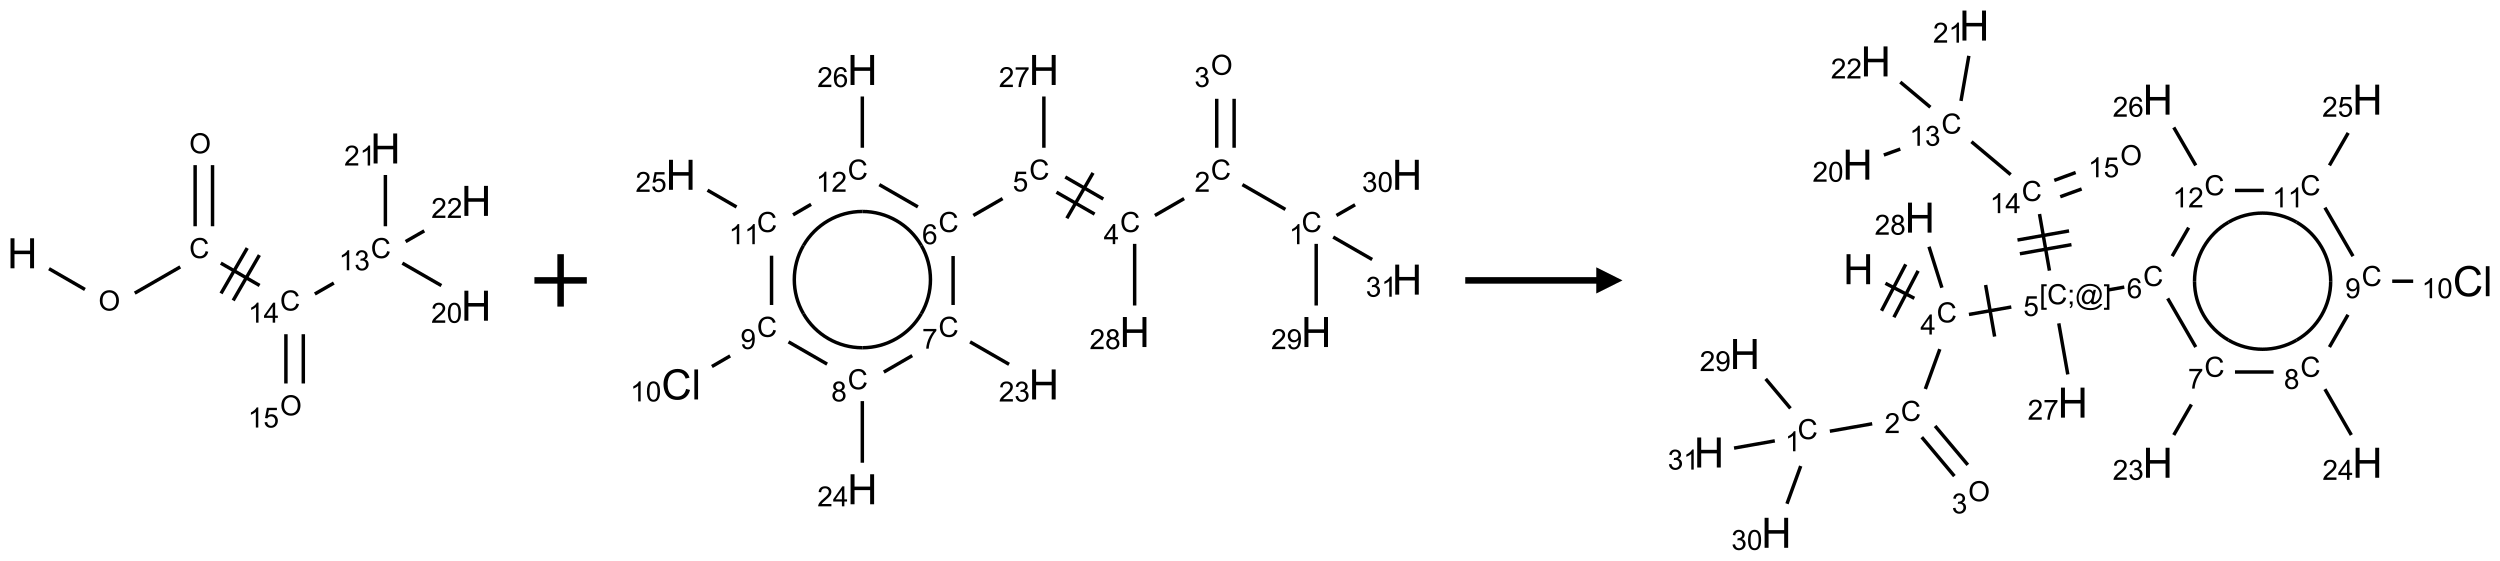 <?xml version="1.0" encoding="UTF-8"?>
<svg xmlns="http://www.w3.org/2000/svg" xmlns:xlink="http://www.w3.org/1999/xlink" width="954" height="214" viewBox="0 0 954 214">
<defs>
<g>
<g id="glyph-0-0">
<path d="M 2 0 L 2 -10 L 10 -10 L 10 0 Z M 2.25 -0.25 L 9.75 -0.25 L 9.75 -9.75 L 2.25 -9.75 Z M 2.25 -0.25 "/>
</g>
<g id="glyph-0-1">
<path d="M 1.281 0 L 1.281 -11.453 L 2.797 -11.453 L 2.797 -6.75 L 8.75 -6.75 L 8.75 -11.453 L 10.266 -11.453 L 10.266 0 L 8.75 0 L 8.75 -5.398 L 2.797 -5.398 L 2.797 0 Z M 1.281 0 "/>
</g>
<g id="glyph-0-2">
<path d="M 9.406 -4.016 L 10.922 -3.633 C 10.605 -2.387 10.031 -1.438 9.207 -0.785 C 8.383 -0.133 7.371 0.195 6.18 0.195 C 4.945 0.195 3.941 -0.055 3.168 -0.559 C 2.395 -1.062 1.805 -1.789 1.402 -2.742 C 1 -3.695 0.797 -4.719 0.797 -5.812 C 0.797 -7.004 1.023 -8.047 1.48 -8.934 C 1.938 -9.82 2.586 -10.496 3.426 -10.957 C 4.266 -11.418 5.191 -11.648 6.203 -11.648 C 7.348 -11.648 8.312 -11.355 9.094 -10.773 C 9.875 -10.191 10.418 -9.371 10.727 -8.312 L 9.234 -7.961 C 8.969 -8.793 8.582 -9.402 8.078 -9.781 C 7.574 -10.16 6.938 -10.352 6.172 -10.352 C 5.293 -10.352 4.555 -10.141 3.965 -9.719 C 3.375 -9.297 2.957 -8.73 2.719 -8.02 C 2.48 -7.309 2.359 -6.574 2.359 -5.82 C 2.359 -4.848 2.5 -3.996 2.785 -3.27 C 3.07 -2.543 3.512 -2 4.109 -1.641 C 4.707 -1.281 5.355 -1.102 6.055 -1.102 C 6.902 -1.102 7.621 -1.348 8.211 -1.836 C 8.801 -2.324 9.199 -3.051 9.406 -4.016 Z M 9.406 -4.016 "/>
</g>
<g id="glyph-0-3">
<path d="M 1.023 0 L 1.023 -11.453 L 2.43 -11.453 L 2.43 0 Z M 1.023 0 "/>
</g>
<g id="glyph-1-0">
<path d="M 1.332 0 L 1.332 -6.668 L 6.668 -6.668 L 6.668 0 Z M 1.5 -0.168 L 6.5 -0.168 L 6.5 -6.5 L 1.5 -6.5 Z M 1.5 -0.168 "/>
</g>
<g id="glyph-1-1">
<path d="M 0.516 -3.719 C 0.516 -4.984 0.855 -5.977 1.535 -6.695 C 2.215 -7.414 3.094 -7.77 4.172 -7.77 C 4.875 -7.77 5.512 -7.602 6.078 -7.266 C 6.645 -6.93 7.074 -6.461 7.371 -5.855 C 7.668 -5.254 7.816 -4.57 7.816 -3.809 C 7.816 -3.035 7.66 -2.34 7.348 -1.73 C 7.035 -1.117 6.594 -0.656 6.02 -0.34 C 5.449 -0.027 4.828 0.129 4.168 0.129 C 3.449 0.129 2.805 -0.043 2.238 -0.391 C 1.672 -0.738 1.246 -1.211 0.953 -1.812 C 0.66 -2.414 0.516 -3.047 0.516 -3.719 Z M 1.559 -3.703 C 1.559 -2.781 1.805 -2.059 2.301 -1.527 C 2.793 -1 3.414 -0.734 4.16 -0.734 C 4.922 -0.734 5.547 -1 6.039 -1.535 C 6.531 -2.07 6.777 -2.828 6.777 -3.812 C 6.777 -4.434 6.672 -4.977 6.461 -5.441 C 6.25 -5.902 5.945 -6.262 5.539 -6.52 C 5.133 -6.773 4.68 -6.902 4.176 -6.902 C 3.461 -6.902 2.848 -6.656 2.332 -6.164 C 1.816 -5.672 1.559 -4.852 1.559 -3.703 Z M 1.559 -3.703 "/>
</g>
<g id="glyph-1-2">
<path d="M 6.27 -2.676 L 7.281 -2.422 C 7.07 -1.594 6.688 -0.961 6.137 -0.523 C 5.586 -0.086 4.914 0.129 4.121 0.129 C 3.297 0.129 2.629 -0.039 2.113 -0.371 C 1.598 -0.707 1.203 -1.191 0.934 -1.828 C 0.664 -2.465 0.531 -3.145 0.531 -3.875 C 0.531 -4.672 0.684 -5.363 0.988 -5.957 C 1.293 -6.547 1.723 -6.996 2.285 -7.305 C 2.844 -7.613 3.461 -7.766 4.137 -7.766 C 4.898 -7.766 5.543 -7.57 6.062 -7.184 C 6.582 -6.793 6.945 -6.246 7.152 -5.543 L 6.156 -5.309 C 5.98 -5.863 5.723 -6.266 5.387 -6.52 C 5.051 -6.773 4.625 -6.902 4.113 -6.902 C 3.527 -6.902 3.039 -6.762 2.645 -6.48 C 2.25 -6.199 1.973 -5.82 1.812 -5.348 C 1.652 -4.871 1.574 -4.383 1.574 -3.879 C 1.574 -3.23 1.668 -2.664 1.855 -2.18 C 2.047 -1.695 2.34 -1.332 2.738 -1.094 C 3.137 -0.855 3.57 -0.734 4.035 -0.734 C 4.602 -0.734 5.082 -0.898 5.473 -1.223 C 5.867 -1.551 6.133 -2.035 6.27 -2.676 Z M 6.27 -2.676 "/>
</g>
<g id="glyph-1-3">
<path d="M 3.973 0 L 3.035 0 L 3.035 -5.973 C 2.809 -5.758 2.516 -5.543 2.148 -5.328 C 1.781 -5.113 1.453 -4.953 1.16 -4.844 L 1.16 -5.75 C 1.684 -5.996 2.145 -6.297 2.535 -6.645 C 2.93 -6.996 3.207 -7.336 3.371 -7.668 L 3.973 -7.668 Z M 3.973 0 "/>
</g>
<g id="glyph-1-4">
<path d="M 3.449 0 L 3.449 -1.828 L 0.137 -1.828 L 0.137 -2.688 L 3.621 -7.637 L 4.387 -7.637 L 4.387 -2.688 L 5.418 -2.688 L 5.418 -1.828 L 4.387 -1.828 L 4.387 0 Z M 3.449 -2.688 L 3.449 -6.129 L 1.059 -2.688 Z M 3.449 -2.688 "/>
</g>
<g id="glyph-1-5">
<path d="M 0.449 -2.016 L 1.387 -2.141 C 1.492 -1.609 1.676 -1.227 1.934 -0.992 C 2.191 -0.758 2.508 -0.641 2.879 -0.641 C 3.32 -0.641 3.695 -0.793 3.996 -1.098 C 4.301 -1.402 4.453 -1.781 4.453 -2.234 C 4.453 -2.664 4.312 -3.02 4.031 -3.301 C 3.75 -3.578 3.391 -3.719 2.957 -3.719 C 2.781 -3.719 2.562 -3.684 2.297 -3.613 L 2.402 -4.438 C 2.465 -4.43 2.516 -4.426 2.551 -4.426 C 2.949 -4.426 3.312 -4.531 3.629 -4.738 C 3.949 -4.949 4.109 -5.27 4.109 -5.703 C 4.109 -6.047 3.992 -6.332 3.762 -6.559 C 3.527 -6.785 3.227 -6.895 2.859 -6.895 C 2.496 -6.895 2.191 -6.781 1.949 -6.551 C 1.707 -6.324 1.547 -5.98 1.48 -5.52 L 0.543 -5.688 C 0.656 -6.316 0.918 -6.805 1.324 -7.148 C 1.73 -7.492 2.234 -7.668 2.84 -7.668 C 3.254 -7.668 3.641 -7.578 3.988 -7.398 C 4.34 -7.219 4.609 -6.977 4.793 -6.668 C 4.98 -6.359 5.074 -6.031 5.074 -5.684 C 5.074 -5.352 4.984 -5.051 4.809 -4.781 C 4.629 -4.512 4.367 -4.297 4.02 -4.137 C 4.473 -4.031 4.824 -3.816 5.074 -3.488 C 5.324 -3.16 5.449 -2.75 5.449 -2.254 C 5.449 -1.59 5.203 -1.023 4.719 -0.559 C 4.234 -0.098 3.617 0.137 2.875 0.137 C 2.203 0.137 1.648 -0.062 1.207 -0.465 C 0.762 -0.863 0.512 -1.379 0.449 -2.016 Z M 0.449 -2.016 "/>
</g>
<g id="glyph-1-6">
<path d="M 5.371 -0.902 L 5.371 0 L 0.324 0 C 0.316 -0.227 0.352 -0.441 0.434 -0.652 C 0.562 -0.996 0.766 -1.332 1.051 -1.668 C 1.332 -2 1.742 -2.387 2.277 -2.824 C 3.105 -3.504 3.668 -4.043 3.957 -4.441 C 4.25 -4.84 4.395 -5.215 4.395 -5.566 C 4.395 -5.938 4.262 -6.254 3.996 -6.508 C 3.73 -6.762 3.387 -6.891 2.957 -6.891 C 2.508 -6.891 2.145 -6.754 1.875 -6.484 C 1.605 -6.215 1.469 -5.84 1.465 -5.359 L 0.5 -5.457 C 0.566 -6.176 0.812 -6.727 1.246 -7.102 C 1.676 -7.477 2.254 -7.668 2.98 -7.668 C 3.711 -7.668 4.293 -7.465 4.719 -7.059 C 5.145 -6.652 5.359 -6.148 5.359 -5.547 C 5.359 -5.242 5.297 -4.941 5.172 -4.645 C 5.047 -4.352 4.84 -4.039 4.551 -3.715 C 4.262 -3.387 3.777 -2.938 3.105 -2.371 C 2.543 -1.898 2.18 -1.578 2.02 -1.41 C 1.859 -1.242 1.73 -1.07 1.625 -0.902 Z M 5.371 -0.902 "/>
</g>
<g id="glyph-1-7">
<path d="M 0.441 -3.766 C 0.441 -4.668 0.535 -5.395 0.723 -5.945 C 0.906 -6.496 1.184 -6.922 1.551 -7.219 C 1.918 -7.516 2.375 -7.668 2.934 -7.668 C 3.344 -7.668 3.703 -7.586 4.012 -7.418 C 4.32 -7.254 4.574 -7.016 4.777 -6.707 C 4.977 -6.395 5.137 -6.016 5.25 -5.57 C 5.363 -5.125 5.422 -4.523 5.422 -3.766 C 5.422 -2.871 5.328 -2.148 5.145 -1.598 C 4.961 -1.047 4.688 -0.621 4.32 -0.32 C 3.953 -0.02 3.492 0.129 2.934 0.129 C 2.195 0.129 1.617 -0.133 1.199 -0.66 C 0.695 -1.297 0.441 -2.332 0.441 -3.766 Z M 1.406 -3.766 C 1.406 -2.512 1.555 -1.68 1.848 -1.262 C 2.141 -0.848 2.5 -0.641 2.934 -0.641 C 3.363 -0.641 3.727 -0.848 4.02 -1.266 C 4.312 -1.684 4.457 -2.516 4.457 -3.766 C 4.457 -5.023 4.312 -5.859 4.02 -6.27 C 3.727 -6.684 3.359 -6.891 2.922 -6.891 C 2.492 -6.891 2.148 -6.707 1.891 -6.344 C 1.566 -5.879 1.406 -5.02 1.406 -3.766 Z M 1.406 -3.766 "/>
</g>
<g id="glyph-1-8">
<path d="M 0.441 -2 L 1.426 -2.082 C 1.5 -1.605 1.668 -1.242 1.934 -1.004 C 2.199 -0.762 2.52 -0.641 2.895 -0.641 C 3.348 -0.641 3.73 -0.812 4.043 -1.152 C 4.355 -1.492 4.512 -1.941 4.512 -2.504 C 4.512 -3.039 4.359 -3.461 4.059 -3.77 C 3.758 -4.078 3.367 -4.234 2.879 -4.234 C 2.578 -4.234 2.305 -4.164 2.062 -4.027 C 1.82 -3.891 1.629 -3.715 1.488 -3.496 L 0.609 -3.609 L 1.348 -7.531 L 5.145 -7.531 L 5.145 -6.637 L 2.098 -6.637 L 1.688 -4.582 C 2.145 -4.902 2.625 -5.062 3.129 -5.062 C 3.797 -5.062 4.359 -4.832 4.816 -4.371 C 5.277 -3.91 5.504 -3.312 5.504 -2.59 C 5.504 -1.898 5.305 -1.301 4.902 -0.797 C 4.41 -0.18 3.742 0.129 2.895 0.129 C 2.199 0.129 1.633 -0.062 1.195 -0.453 C 0.758 -0.844 0.504 -1.359 0.441 -2 Z M 0.441 -2 "/>
</g>
<g id="glyph-1-9">
<path d="M 5.309 -5.766 L 4.375 -5.691 C 4.293 -6.059 4.172 -6.328 4.02 -6.496 C 3.766 -6.762 3.453 -6.895 3.082 -6.895 C 2.785 -6.895 2.523 -6.812 2.297 -6.645 C 2 -6.43 1.77 -6.117 1.598 -5.703 C 1.43 -5.289 1.34 -4.703 1.332 -3.938 C 1.559 -4.281 1.836 -4.535 2.16 -4.703 C 2.488 -4.871 2.828 -4.953 3.188 -4.953 C 3.812 -4.953 4.344 -4.723 4.785 -4.262 C 5.223 -3.801 5.441 -3.207 5.441 -2.48 C 5.441 -2 5.34 -1.555 5.133 -1.145 C 4.926 -0.73 4.641 -0.418 4.281 -0.199 C 3.922 0.02 3.512 0.129 3.051 0.129 C 2.27 0.129 1.633 -0.156 1.141 -0.73 C 0.648 -1.305 0.402 -2.254 0.402 -3.574 C 0.402 -5.051 0.672 -6.121 1.219 -6.793 C 1.695 -7.375 2.336 -7.668 3.141 -7.668 C 3.742 -7.668 4.234 -7.5 4.617 -7.16 C 5 -6.824 5.23 -6.359 5.309 -5.766 Z M 1.48 -2.473 C 1.48 -2.152 1.547 -1.844 1.684 -1.547 C 1.82 -1.25 2.016 -1.027 2.262 -0.871 C 2.508 -0.719 2.766 -0.641 3.035 -0.641 C 3.434 -0.641 3.773 -0.801 4.059 -1.121 C 4.344 -1.441 4.484 -1.875 4.484 -2.422 C 4.484 -2.949 4.344 -3.367 4.062 -3.668 C 3.781 -3.973 3.426 -4.125 3 -4.125 C 2.578 -4.125 2.219 -3.973 1.922 -3.668 C 1.625 -3.363 1.48 -2.969 1.48 -2.473 Z M 1.48 -2.473 "/>
</g>
<g id="glyph-1-10">
<path d="M 0.504 -6.637 L 0.504 -7.535 L 5.449 -7.535 L 5.449 -6.809 C 4.961 -6.289 4.48 -5.602 4.004 -4.746 C 3.527 -3.887 3.156 -3.004 2.895 -2.098 C 2.707 -1.461 2.59 -0.762 2.535 0 L 1.574 0 C 1.582 -0.602 1.703 -1.328 1.926 -2.176 C 2.152 -3.027 2.477 -3.848 2.898 -4.637 C 3.32 -5.426 3.77 -6.094 4.246 -6.637 Z M 0.504 -6.637 "/>
</g>
<g id="glyph-1-11">
<path d="M 1.887 -4.141 C 1.496 -4.281 1.207 -4.484 1.02 -4.75 C 0.832 -5.016 0.738 -5.328 0.738 -5.699 C 0.738 -6.254 0.938 -6.719 1.34 -7.098 C 1.738 -7.477 2.27 -7.668 2.934 -7.668 C 3.598 -7.668 4.137 -7.473 4.543 -7.086 C 4.949 -6.699 5.152 -6.227 5.152 -5.672 C 5.152 -5.316 5.059 -5.008 4.871 -4.746 C 4.688 -4.484 4.406 -4.281 4.027 -4.141 C 4.496 -3.988 4.852 -3.742 5.098 -3.402 C 5.34 -3.062 5.465 -2.656 5.465 -2.184 C 5.465 -1.531 5.234 -0.98 4.77 -0.535 C 4.309 -0.09 3.703 0.129 2.949 0.129 C 2.195 0.129 1.586 -0.094 1.125 -0.539 C 0.664 -0.984 0.434 -1.543 0.434 -2.207 C 0.434 -2.703 0.559 -3.121 0.809 -3.457 C 1.062 -3.793 1.422 -4.02 1.887 -4.141 Z M 1.699 -5.73 C 1.699 -5.367 1.812 -5.074 2.047 -4.844 C 2.281 -4.613 2.582 -4.5 2.953 -4.5 C 3.312 -4.5 3.609 -4.613 3.84 -4.84 C 4.07 -5.066 4.188 -5.348 4.188 -5.676 C 4.188 -6.02 4.07 -6.309 3.832 -6.543 C 3.594 -6.777 3.297 -6.895 2.941 -6.895 C 2.586 -6.895 2.289 -6.781 2.051 -6.551 C 1.816 -6.324 1.699 -6.047 1.699 -5.73 Z M 1.395 -2.203 C 1.395 -1.938 1.461 -1.676 1.586 -1.426 C 1.711 -1.176 1.902 -0.984 2.152 -0.848 C 2.402 -0.711 2.672 -0.641 2.957 -0.641 C 3.406 -0.641 3.777 -0.785 4.066 -1.074 C 4.359 -1.363 4.504 -1.727 4.504 -2.172 C 4.504 -2.625 4.355 -2.996 4.055 -3.293 C 3.754 -3.586 3.379 -3.734 2.926 -3.734 C 2.484 -3.734 2.121 -3.59 1.832 -3.297 C 1.543 -3.004 1.395 -2.641 1.395 -2.203 Z M 1.395 -2.203 "/>
</g>
<g id="glyph-1-12">
<path d="M 0.582 -1.766 L 1.484 -1.848 C 1.562 -1.426 1.707 -1.117 1.922 -0.926 C 2.137 -0.734 2.414 -0.641 2.75 -0.641 C 3.039 -0.641 3.289 -0.707 3.508 -0.84 C 3.727 -0.973 3.902 -1.148 4.043 -1.367 C 4.18 -1.586 4.297 -1.887 4.391 -2.262 C 4.484 -2.637 4.531 -3.016 4.531 -3.406 C 4.531 -3.449 4.531 -3.512 4.527 -3.594 C 4.34 -3.297 4.082 -3.055 3.758 -2.867 C 3.434 -2.68 3.082 -2.59 2.703 -2.59 C 2.07 -2.59 1.535 -2.816 1.098 -3.277 C 0.66 -3.734 0.441 -4.34 0.441 -5.09 C 0.441 -5.863 0.672 -6.484 1.129 -6.957 C 1.586 -7.43 2.156 -7.668 2.844 -7.668 C 3.34 -7.668 3.793 -7.531 4.207 -7.266 C 4.617 -7 4.93 -6.617 5.145 -6.121 C 5.355 -5.629 5.465 -4.91 5.465 -3.973 C 5.465 -2.996 5.359 -2.223 5.145 -1.645 C 4.934 -1.066 4.617 -0.625 4.199 -0.324 C 3.781 -0.02 3.293 0.129 2.73 0.129 C 2.133 0.129 1.645 -0.035 1.266 -0.367 C 0.887 -0.699 0.66 -1.164 0.582 -1.766 Z M 4.422 -5.137 C 4.422 -5.676 4.277 -6.102 3.992 -6.418 C 3.707 -6.734 3.359 -6.891 2.957 -6.891 C 2.543 -6.891 2.18 -6.719 1.871 -6.379 C 1.562 -6.039 1.406 -5.598 1.406 -5.059 C 1.406 -4.57 1.555 -4.176 1.848 -3.871 C 2.141 -3.566 2.5 -3.418 2.934 -3.418 C 3.367 -3.418 3.723 -3.57 4.004 -3.871 C 4.281 -4.176 4.422 -4.598 4.422 -5.137 Z M 4.422 -5.137 "/>
</g>
<g id="glyph-1-13">
<path d="M 0.723 2.121 L 0.723 -7.637 L 2.793 -7.637 L 2.793 -6.859 L 1.66 -6.859 L 1.66 1.344 L 2.793 1.344 L 2.793 2.121 Z M 0.723 2.121 "/>
</g>
<g id="glyph-1-14">
<path d="M 0.949 -4.465 L 0.949 -5.531 L 2.016 -5.531 L 2.016 -4.465 Z M 0.949 0 L 0.949 -1.066 L 2.016 -1.066 L 2.016 0 C 2.016 0.391 1.945 0.711 1.809 0.949 C 1.668 1.191 1.449 1.379 1.145 1.512 L 0.887 1.109 C 1.082 1.023 1.23 0.895 1.324 0.727 C 1.418 0.559 1.469 0.316 1.48 0 Z M 0.949 0 "/>
</g>
<g id="glyph-1-15">
<path d="M 6.047 -0.848 C 5.82 -0.59 5.57 -0.379 5.289 -0.223 C 5.008 -0.062 4.73 0.016 4.449 0.016 C 4.141 0.016 3.84 -0.074 3.547 -0.254 C 3.254 -0.434 3.02 -0.715 2.836 -1.09 C 2.652 -1.465 2.562 -1.875 2.562 -2.324 C 2.562 -2.875 2.703 -3.43 2.988 -3.98 C 3.27 -4.535 3.621 -4.953 4.043 -5.23 C 4.461 -5.508 4.871 -5.645 5.266 -5.645 C 5.566 -5.645 5.855 -5.566 6.129 -5.41 C 6.402 -5.25 6.641 -5.012 6.84 -4.688 L 7.016 -5.496 L 7.949 -5.496 L 7.199 -2 C 7.094 -1.516 7.043 -1.246 7.043 -1.191 C 7.043 -1.098 7.078 -1.02 7.148 -0.949 C 7.219 -0.883 7.305 -0.848 7.406 -0.848 C 7.59 -0.848 7.832 -0.953 8.129 -1.168 C 8.527 -1.445 8.84 -1.816 9.07 -2.285 C 9.301 -2.75 9.418 -3.234 9.418 -3.73 C 9.418 -4.309 9.27 -4.852 8.973 -5.355 C 8.676 -5.859 8.23 -6.262 7.645 -6.562 C 7.055 -6.863 6.406 -7.016 5.691 -7.016 C 4.879 -7.016 4.137 -6.824 3.465 -6.445 C 2.793 -6.066 2.273 -5.52 1.902 -4.809 C 1.535 -4.098 1.348 -3.34 1.348 -2.527 C 1.348 -1.676 1.535 -0.941 1.902 -0.328 C 2.273 0.285 2.809 0.742 3.508 1.035 C 4.207 1.328 4.984 1.473 5.832 1.473 C 6.742 1.473 7.504 1.32 8.121 1.016 C 8.734 0.711 9.195 0.34 9.5 -0.098 L 10.441 -0.098 C 10.266 0.266 9.961 0.637 9.531 1.016 C 9.102 1.395 8.59 1.695 7.996 1.914 C 7.402 2.133 6.688 2.246 5.848 2.246 C 5.078 2.246 4.367 2.145 3.715 1.949 C 3.066 1.75 2.512 1.453 2.051 1.055 C 1.594 0.656 1.25 0.199 1.016 -0.316 C 0.723 -0.973 0.578 -1.684 0.578 -2.441 C 0.578 -3.289 0.75 -4.098 1.098 -4.863 C 1.523 -5.805 2.125 -6.527 2.902 -7.027 C 3.684 -7.527 4.629 -7.777 5.738 -7.777 C 6.602 -7.777 7.375 -7.602 8.059 -7.246 C 8.746 -6.895 9.285 -6.371 9.684 -5.672 C 10.02 -5.07 10.188 -4.418 10.188 -3.715 C 10.188 -2.707 9.832 -1.812 9.125 -1.031 C 8.492 -0.328 7.801 0.02 7.051 0.02 C 6.812 0.02 6.617 -0.016 6.473 -0.09 C 6.324 -0.16 6.215 -0.266 6.145 -0.402 C 6.102 -0.488 6.066 -0.637 6.047 -0.848 Z M 3.527 -2.262 C 3.527 -1.785 3.641 -1.414 3.863 -1.152 C 4.09 -0.887 4.348 -0.754 4.641 -0.754 C 4.836 -0.754 5.039 -0.812 5.254 -0.93 C 5.469 -1.047 5.676 -1.219 5.871 -1.449 C 6.066 -1.676 6.23 -1.969 6.355 -2.32 C 6.48 -2.672 6.543 -3.027 6.543 -3.379 C 6.543 -3.852 6.426 -4.219 6.191 -4.48 C 5.957 -4.738 5.672 -4.871 5.332 -4.871 C 5.109 -4.871 4.902 -4.812 4.707 -4.699 C 4.512 -4.586 4.32 -4.406 4.137 -4.156 C 3.953 -3.906 3.805 -3.602 3.691 -3.246 C 3.582 -2.887 3.527 -2.559 3.527 -2.262 Z M 3.527 -2.262 "/>
</g>
<g id="glyph-1-16">
<path d="M 2.27 2.121 L 0.203 2.121 L 0.203 1.344 L 1.332 1.344 L 1.332 -6.859 L 0.203 -6.859 L 0.203 -7.637 L 2.27 -7.637 Z M 2.27 2.121 "/>
</g>
</g>
</defs>
<path fill="none" stroke-width="0.033" stroke-linecap="butt" stroke-linejoin="miter" stroke="rgb(0%, 0%, 0%)" stroke-opacity="1" stroke-miterlimit="10" d="M 0.255 1.147 L 0.598 1.345 " transform="matrix(40, 0, 0, 40, 8.502, 56.656)"/>
<path fill="none" stroke-width="0.033" stroke-linecap="butt" stroke-linejoin="miter" stroke="rgb(0%, 0%, 0%)" stroke-opacity="1" stroke-miterlimit="10" d="M 1.073 1.38 L 1.507 1.13 " transform="matrix(40, 0, 0, 40, 8.502, 56.656)"/>
<path fill="none" stroke-width="0.033" stroke-linecap="butt" stroke-linejoin="miter" stroke="rgb(0%, 0%, 0%)" stroke-opacity="1" stroke-miterlimit="10" d="M 1.815 0.742 L 1.815 0.159 " transform="matrix(40, 0, 0, 40, 8.502, 56.656)"/>
<path fill="none" stroke-width="0.033" stroke-linecap="butt" stroke-linejoin="miter" stroke="rgb(0%, 0%, 0%)" stroke-opacity="1" stroke-miterlimit="10" d="M 1.649 0.742 L 1.649 0.159 " transform="matrix(40, 0, 0, 40, 8.502, 56.656)"/>
<path fill="none" stroke-width="0.033" stroke-linecap="butt" stroke-linejoin="miter" stroke="rgb(0%, 0%, 0%)" stroke-opacity="1" stroke-miterlimit="10" d="M 1.894 1.094 L 2.264 1.307 " transform="matrix(40, 0, 0, 40, 8.502, 56.656)"/>
<path fill="none" stroke-width="0.033" stroke-linecap="butt" stroke-linejoin="miter" stroke="rgb(0%, 0%, 0%)" stroke-opacity="1" stroke-miterlimit="10" d="M 2.012 1.45 L 2.262 1.017 " transform="matrix(40, 0, 0, 40, 8.502, 56.656)"/>
<path fill="none" stroke-width="0.033" stroke-linecap="butt" stroke-linejoin="miter" stroke="rgb(0%, 0%, 0%)" stroke-opacity="1" stroke-miterlimit="10" d="M 1.896 1.383 L 2.146 0.95 " transform="matrix(40, 0, 0, 40, 8.502, 56.656)"/>
<path fill="none" stroke-width="0.033" stroke-linecap="butt" stroke-linejoin="miter" stroke="rgb(0%, 0%, 0%)" stroke-opacity="1" stroke-miterlimit="10" d="M 2.791 1.388 L 2.972 1.284 " transform="matrix(40, 0, 0, 40, 8.502, 56.656)"/>
<path fill="none" stroke-width="0.033" stroke-linecap="butt" stroke-linejoin="miter" stroke="rgb(0%, 0%, 0%)" stroke-opacity="1" stroke-miterlimit="10" d="M 3.626 1.094 L 3.998 1.308 " transform="matrix(40, 0, 0, 40, 8.502, 56.656)"/>
<path fill="none" stroke-width="0.033" stroke-linecap="butt" stroke-linejoin="miter" stroke="rgb(0%, 0%, 0%)" stroke-opacity="1" stroke-miterlimit="10" d="M 3.464 0.742 L 3.464 0.253 " transform="matrix(40, 0, 0, 40, 8.502, 56.656)"/>
<path fill="none" stroke-width="0.033" stroke-linecap="butt" stroke-linejoin="miter" stroke="rgb(0%, 0%, 0%)" stroke-opacity="1" stroke-miterlimit="10" d="M 3.657 0.888 L 3.835 0.786 " transform="matrix(40, 0, 0, 40, 8.502, 56.656)"/>
<path fill="none" stroke-width="0.033" stroke-linecap="butt" stroke-linejoin="miter" stroke="rgb(0%, 0%, 0%)" stroke-opacity="1" stroke-miterlimit="10" d="M 2.515 1.772 L 2.515 2.242 " transform="matrix(40, 0, 0, 40, 8.502, 56.656)"/>
<path fill="none" stroke-width="0.033" stroke-linecap="butt" stroke-linejoin="miter" stroke="rgb(0%, 0%, 0%)" stroke-opacity="1" stroke-miterlimit="10" d="M 2.681 1.772 L 2.681 2.242 " transform="matrix(40, 0, 0, 40, 8.502, 56.656)"/>
<g fill="rgb(0%, 0%, 0%)" fill-opacity="1">
<use xlink:href="#glyph-0-1" x="2.73" y="102.383"/>
</g>
<g fill="rgb(0%, 0%, 0%)" fill-opacity="1">
<use xlink:href="#glyph-1-1" x="37.566" y="118.504"/>
</g>
<g fill="rgb(0%, 0%, 0%)" fill-opacity="1">
<use xlink:href="#glyph-1-2" x="72.191" y="98.5"/>
</g>
<g fill="rgb(0%, 0%, 0%)" fill-opacity="1">
<use xlink:href="#glyph-1-1" x="72.207" y="58.504"/>
</g>
<g fill="rgb(0%, 0%, 0%)" fill-opacity="1">
<use xlink:href="#glyph-1-2" x="106.832" y="118.5"/>
</g>
<g fill="rgb(0%, 0%, 0%)" fill-opacity="1">
<use xlink:href="#glyph-1-3" x="94.68" y="123.137"/>
<use xlink:href="#glyph-1-4" x="100.612" y="123.137"/>
</g>
<g fill="rgb(0%, 0%, 0%)" fill-opacity="1">
<use xlink:href="#glyph-1-2" x="141.473" y="98.5"/>
</g>
<g fill="rgb(0%, 0%, 0%)" fill-opacity="1">
<use xlink:href="#glyph-1-3" x="129.289" y="103.137"/>
<use xlink:href="#glyph-1-5" x="135.221" y="103.137"/>
</g>
<g fill="rgb(0%, 0%, 0%)" fill-opacity="1">
<use xlink:href="#glyph-0-1" x="175.934" y="122.383"/>
</g>
<g fill="rgb(0%, 0%, 0%)" fill-opacity="1">
<use xlink:href="#glyph-1-6" x="164.527" y="123.176"/>
<use xlink:href="#glyph-1-7" x="170.46" y="123.176"/>
</g>
<g fill="rgb(0%, 0%, 0%)" fill-opacity="1">
<use xlink:href="#glyph-0-1" x="141.293" y="62.383"/>
</g>
<g fill="rgb(0%, 0%, 0%)" fill-opacity="1">
<use xlink:href="#glyph-1-6" x="131.336" y="63.176"/>
<use xlink:href="#glyph-1-3" x="137.268" y="63.176"/>
</g>
<g fill="rgb(0%, 0%, 0%)" fill-opacity="1">
<use xlink:href="#glyph-0-1" x="175.934" y="82.383"/>
</g>
<g fill="rgb(0%, 0%, 0%)" fill-opacity="1">
<use xlink:href="#glyph-1-6" x="164.582" y="83.176"/>
<use xlink:href="#glyph-1-6" x="170.514" y="83.176"/>
</g>
<g fill="rgb(0%, 0%, 0%)" fill-opacity="1">
<use xlink:href="#glyph-1-1" x="106.848" y="158.504"/>
</g>
<g fill="rgb(0%, 0%, 0%)" fill-opacity="1">
<use xlink:href="#glyph-1-3" x="94.59" y="163.137"/>
<use xlink:href="#glyph-1-8" x="100.522" y="163.137"/>
</g>
<path fill="none" stroke-width="0.062" stroke-linecap="butt" stroke-linejoin="miter" stroke="rgb(0%, 0%, 0%)" stroke-opacity="1" stroke-miterlimit="10" d="M 0 0 L 0.5 0 M 0.25 -0.25 L 0.25 0.25 " transform="matrix(40, 0, 0, 40, 203.932, 107)"/>
<path fill="none" stroke-width="0.033" stroke-linecap="butt" stroke-linejoin="miter" stroke="rgb(0%, 0%, 0%)" stroke-opacity="1" stroke-miterlimit="10" d="M 5.768 1.33 L 5.358 1.094 " transform="matrix(40, 0, 0, 40, 259.783, 26.701)"/>
<path fill="none" stroke-width="0.033" stroke-linecap="butt" stroke-linejoin="miter" stroke="rgb(0%, 0%, 0%)" stroke-opacity="1" stroke-miterlimit="10" d="M 5.279 0.742 L 5.279 0.275 " transform="matrix(40, 0, 0, 40, 259.783, 26.701)"/>
<path fill="none" stroke-width="0.033" stroke-linecap="butt" stroke-linejoin="miter" stroke="rgb(0%, 0%, 0%)" stroke-opacity="1" stroke-miterlimit="10" d="M 5.113 0.742 L 5.113 0.275 " transform="matrix(40, 0, 0, 40, 259.783, 26.701)"/>
<path fill="none" stroke-width="0.033" stroke-linecap="butt" stroke-linejoin="miter" stroke="rgb(0%, 0%, 0%)" stroke-opacity="1" stroke-miterlimit="10" d="M 4.802 1.227 L 4.523 1.388 " transform="matrix(40, 0, 0, 40, 259.783, 26.701)"/>
<path fill="none" stroke-width="0.033" stroke-linecap="butt" stroke-linejoin="miter" stroke="rgb(0%, 0%, 0%)" stroke-opacity="1" stroke-miterlimit="10" d="M 4.031 1.231 L 3.668 1.021 " transform="matrix(40, 0, 0, 40, 259.783, 26.701)"/>
<path fill="none" stroke-width="0.033" stroke-linecap="butt" stroke-linejoin="miter" stroke="rgb(0%, 0%, 0%)" stroke-opacity="1" stroke-miterlimit="10" d="M 3.948 1.375 L 3.584 1.166 " transform="matrix(40, 0, 0, 40, 259.783, 26.701)"/>
<path fill="none" stroke-width="0.033" stroke-linecap="butt" stroke-linejoin="miter" stroke="rgb(0%, 0%, 0%)" stroke-opacity="1" stroke-miterlimit="10" d="M 3.933 0.982 L 3.683 1.415 " transform="matrix(40, 0, 0, 40, 259.783, 26.701)"/>
<path fill="none" stroke-width="0.033" stroke-linecap="butt" stroke-linejoin="miter" stroke="rgb(0%, 0%, 0%)" stroke-opacity="1" stroke-miterlimit="10" d="M 3.07 1.227 L 2.791 1.388 " transform="matrix(40, 0, 0, 40, 259.783, 26.701)"/>
<path fill="none" stroke-width="0.033" stroke-linecap="butt" stroke-linejoin="miter" stroke="rgb(0%, 0%, 0%)" stroke-opacity="1" stroke-miterlimit="10" d="M 2.598 1.775 L 2.598 2.242 " transform="matrix(40, 0, 0, 40, 259.783, 26.701)"/>
<path fill="none" stroke-width="0.033" stroke-linecap="butt" stroke-linejoin="miter" stroke="rgb(0%, 0%, 0%)" stroke-opacity="1" stroke-miterlimit="10" d="M 2.76 2.594 L 3.132 2.808 " transform="matrix(40, 0, 0, 40, 259.783, 26.701)"/>
<path fill="none" stroke-width="0.033" stroke-linecap="butt" stroke-linejoin="miter" stroke="rgb(0%, 0%, 0%)" stroke-opacity="1" stroke-miterlimit="10" d="M 2.208 2.725 L 1.937 2.882 " transform="matrix(40, 0, 0, 40, 259.783, 26.701)"/>
<path fill="none" stroke-width="0.033" stroke-linecap="butt" stroke-linejoin="miter" stroke="rgb(0%, 0%, 0%)" stroke-opacity="1" stroke-miterlimit="10" d="M 1.732 3.159 L 1.732 3.747 " transform="matrix(40, 0, 0, 40, 259.783, 26.701)"/>
<path fill="none" stroke-width="0.033" stroke-linecap="butt" stroke-linejoin="miter" stroke="rgb(0%, 0%, 0%)" stroke-opacity="1" stroke-miterlimit="10" d="M 1.396 2.806 L 1.028 2.594 " transform="matrix(40, 0, 0, 40, 259.783, 26.701)"/>
<path fill="none" stroke-width="0.033" stroke-linecap="butt" stroke-linejoin="miter" stroke="rgb(0%, 0%, 0%)" stroke-opacity="1" stroke-miterlimit="10" d="M 0.471 2.728 L 0.297 2.829 " transform="matrix(40, 0, 0, 40, 259.783, 26.701)"/>
<path fill="none" stroke-width="0.033" stroke-linecap="butt" stroke-linejoin="miter" stroke="rgb(0%, 0%, 0%)" stroke-opacity="1" stroke-miterlimit="10" d="M 0.866 2.242 L 0.866 1.772 " transform="matrix(40, 0, 0, 40, 259.783, 26.701)"/>
<path fill="none" stroke-width="0.033" stroke-linecap="butt" stroke-linejoin="miter" stroke="rgb(0%, 0%, 0%)" stroke-opacity="1" stroke-miterlimit="10" d="M 0.532 1.307 L 0.255 1.147 " transform="matrix(40, 0, 0, 40, 259.783, 26.701)"/>
<path fill="none" stroke-width="0.033" stroke-linecap="butt" stroke-linejoin="miter" stroke="rgb(0%, 0%, 0%)" stroke-opacity="1" stroke-miterlimit="10" d="M 1.071 1.382 L 1.243 1.282 " transform="matrix(40, 0, 0, 40, 259.783, 26.701)"/>
<path fill="none" stroke-width="0.033" stroke-linecap="butt" stroke-linejoin="miter" stroke="rgb(0%, 0%, 0%)" stroke-opacity="1" stroke-miterlimit="10" d="M 1.894 1.094 L 2.262 1.306 " transform="matrix(40, 0, 0, 40, 259.783, 26.701)"/>
<path fill="none" stroke-width="0.033" stroke-linecap="butt" stroke-linejoin="miter" stroke="rgb(0%, 0%, 0%)" stroke-opacity="1" stroke-miterlimit="10" d="M 1.732 0.742 L 1.732 0.253 " transform="matrix(40, 0, 0, 40, 259.783, 26.701)"/>
<path fill="none" stroke-width="0.033" stroke-linecap="butt" stroke-linejoin="miter" stroke="rgb(0%, 0%, 0%)" stroke-opacity="1" stroke-miterlimit="10" d="M 3.464 0.742 L 3.464 0.253 " transform="matrix(40, 0, 0, 40, 259.783, 26.701)"/>
<path fill="none" stroke-width="0.033" stroke-linecap="butt" stroke-linejoin="miter" stroke="rgb(0%, 0%, 0%)" stroke-opacity="1" stroke-miterlimit="10" d="M 4.33 1.659 L 4.33 2.247 " transform="matrix(40, 0, 0, 40, 259.783, 26.701)"/>
<path fill="none" stroke-width="0.033" stroke-linecap="butt" stroke-linejoin="miter" stroke="rgb(0%, 0%, 0%)" stroke-opacity="1" stroke-miterlimit="10" d="M 6.062 1.659 L 6.062 2.247 " transform="matrix(40, 0, 0, 40, 259.783, 26.701)"/>
<path fill="none" stroke-width="0.033" stroke-linecap="butt" stroke-linejoin="miter" stroke="rgb(0%, 0%, 0%)" stroke-opacity="1" stroke-miterlimit="10" d="M 6.255 1.388 L 6.433 1.286 " transform="matrix(40, 0, 0, 40, 259.783, 26.701)"/>
<path fill="none" stroke-width="0.033" stroke-linecap="butt" stroke-linejoin="miter" stroke="rgb(0%, 0%, 0%)" stroke-opacity="1" stroke-miterlimit="10" d="M 6.224 1.594 L 6.596 1.808 " transform="matrix(40, 0, 0, 40, 259.783, 26.701)"/>
<path fill="none" stroke-width="0.033" stroke-linecap="butt" stroke-linejoin="miter" stroke="rgb(0%, 0%, 0%)" stroke-opacity="1" stroke-miterlimit="10" d="M 2.295 1.675 C 2.411 1.876 2.411 2.124 2.295 2.325 " transform="matrix(40, 0, 0, 40, 259.783, 26.701)"/>
<path fill="none" stroke-width="0.033" stroke-linecap="butt" stroke-linejoin="miter" stroke="rgb(0%, 0%, 0%)" stroke-opacity="1" stroke-miterlimit="10" d="M 1.732 1.35 C 1.964 1.35 2.179 1.474 2.295 1.675 " transform="matrix(40, 0, 0, 40, 259.783, 26.701)"/>
<path fill="none" stroke-width="0.033" stroke-linecap="butt" stroke-linejoin="miter" stroke="rgb(0%, 0%, 0%)" stroke-opacity="1" stroke-miterlimit="10" d="M 1.17 1.675 C 1.286 1.474 1.5 1.35 1.732 1.35 " transform="matrix(40, 0, 0, 40, 259.783, 26.701)"/>
<path fill="none" stroke-width="0.033" stroke-linecap="butt" stroke-linejoin="miter" stroke="rgb(0%, 0%, 0%)" stroke-opacity="1" stroke-miterlimit="10" d="M 1.17 2.325 C 1.054 2.124 1.054 1.876 1.17 1.675 " transform="matrix(40, 0, 0, 40, 259.783, 26.701)"/>
<path fill="none" stroke-width="0.033" stroke-linecap="butt" stroke-linejoin="miter" stroke="rgb(0%, 0%, 0%)" stroke-opacity="1" stroke-miterlimit="10" d="M 1.732 2.65 C 1.5 2.65 1.286 2.526 1.17 2.325 " transform="matrix(40, 0, 0, 40, 259.783, 26.701)"/>
<path fill="none" stroke-width="0.033" stroke-linecap="butt" stroke-linejoin="miter" stroke="rgb(0%, 0%, 0%)" stroke-opacity="1" stroke-miterlimit="10" d="M 2.295 2.325 C 2.179 2.526 1.964 2.65 1.732 2.65 " transform="matrix(40, 0, 0, 40, 259.783, 26.701)"/>
<g fill="rgb(0%, 0%, 0%)" fill-opacity="1">
<use xlink:href="#glyph-1-2" x="496.676" y="88.547"/>
</g>
<g fill="rgb(0%, 0%, 0%)" fill-opacity="1">
<use xlink:href="#glyph-1-3" x="491.898" y="93.184"/>
</g>
<g fill="rgb(0%, 0%, 0%)" fill-opacity="1">
<use xlink:href="#glyph-1-2" x="462.035" y="68.547"/>
</g>
<g fill="rgb(0%, 0%, 0%)" fill-opacity="1">
<use xlink:href="#glyph-1-6" x="455.863" y="73.184"/>
</g>
<g fill="rgb(0%, 0%, 0%)" fill-opacity="1">
<use xlink:href="#glyph-1-1" x="462.051" y="28.551"/>
</g>
<g fill="rgb(0%, 0%, 0%)" fill-opacity="1">
<use xlink:href="#glyph-1-5" x="455.785" y="33.184"/>
</g>
<g fill="rgb(0%, 0%, 0%)" fill-opacity="1">
<use xlink:href="#glyph-1-2" x="427.395" y="88.547"/>
</g>
<g fill="rgb(0%, 0%, 0%)" fill-opacity="1">
<use xlink:href="#glyph-1-4" x="421.176" y="93.152"/>
</g>
<g fill="rgb(0%, 0%, 0%)" fill-opacity="1">
<use xlink:href="#glyph-1-2" x="392.754" y="68.547"/>
</g>
<g fill="rgb(0%, 0%, 0%)" fill-opacity="1">
<use xlink:href="#glyph-1-8" x="386.445" y="73.051"/>
</g>
<g fill="rgb(0%, 0%, 0%)" fill-opacity="1">
<use xlink:href="#glyph-1-2" x="358.113" y="88.547"/>
</g>
<g fill="rgb(0%, 0%, 0%)" fill-opacity="1">
<use xlink:href="#glyph-1-9" x="351.867" y="93.184"/>
</g>
<g fill="rgb(0%, 0%, 0%)" fill-opacity="1">
<use xlink:href="#glyph-1-2" x="358.113" y="128.547"/>
</g>
<g fill="rgb(0%, 0%, 0%)" fill-opacity="1">
<use xlink:href="#glyph-1-10" x="351.859" y="133.055"/>
</g>
<g fill="rgb(0%, 0%, 0%)" fill-opacity="1">
<use xlink:href="#glyph-0-1" x="392.574" y="152.43"/>
</g>
<g fill="rgb(0%, 0%, 0%)" fill-opacity="1">
<use xlink:href="#glyph-1-6" x="381.145" y="153.223"/>
<use xlink:href="#glyph-1-5" x="387.077" y="153.223"/>
</g>
<g fill="rgb(0%, 0%, 0%)" fill-opacity="1">
<use xlink:href="#glyph-1-2" x="323.473" y="148.547"/>
</g>
<g fill="rgb(0%, 0%, 0%)" fill-opacity="1">
<use xlink:href="#glyph-1-11" x="317.207" y="153.184"/>
</g>
<g fill="rgb(0%, 0%, 0%)" fill-opacity="1">
<use xlink:href="#glyph-0-1" x="323.293" y="192.43"/>
</g>
<g fill="rgb(0%, 0%, 0%)" fill-opacity="1">
<use xlink:href="#glyph-1-6" x="311.891" y="193.223"/>
<use xlink:href="#glyph-1-4" x="317.823" y="193.223"/>
</g>
<g fill="rgb(0%, 0%, 0%)" fill-opacity="1">
<use xlink:href="#glyph-1-2" x="288.832" y="128.547"/>
</g>
<g fill="rgb(0%, 0%, 0%)" fill-opacity="1">
<use xlink:href="#glyph-1-12" x="282.562" y="133.184"/>
</g>
<g fill="rgb(0%, 0%, 0%)" fill-opacity="1">
<use xlink:href="#glyph-0-2" x="252.395" y="152.43"/>
<use xlink:href="#glyph-0-3" x="263.949" y="152.43"/>
</g>
<g fill="rgb(0%, 0%, 0%)" fill-opacity="1">
<use xlink:href="#glyph-1-3" x="240.5" y="153.184"/>
<use xlink:href="#glyph-1-7" x="246.432" y="153.184"/>
</g>
<g fill="rgb(0%, 0%, 0%)" fill-opacity="1">
<use xlink:href="#glyph-1-2" x="288.832" y="88.547"/>
</g>
<g fill="rgb(0%, 0%, 0%)" fill-opacity="1">
<use xlink:href="#glyph-1-3" x="278.121" y="93.184"/>
<use xlink:href="#glyph-1-3" x="284.053" y="93.184"/>
</g>
<g fill="rgb(0%, 0%, 0%)" fill-opacity="1">
<use xlink:href="#glyph-0-1" x="254.012" y="72.43"/>
</g>
<g fill="rgb(0%, 0%, 0%)" fill-opacity="1">
<use xlink:href="#glyph-1-6" x="242.52" y="73.223"/>
<use xlink:href="#glyph-1-8" x="248.452" y="73.223"/>
</g>
<g fill="rgb(0%, 0%, 0%)" fill-opacity="1">
<use xlink:href="#glyph-1-2" x="323.473" y="68.547"/>
</g>
<g fill="rgb(0%, 0%, 0%)" fill-opacity="1">
<use xlink:href="#glyph-1-3" x="311.367" y="73.184"/>
<use xlink:href="#glyph-1-6" x="317.299" y="73.184"/>
</g>
<g fill="rgb(0%, 0%, 0%)" fill-opacity="1">
<use xlink:href="#glyph-0-1" x="323.293" y="32.43"/>
</g>
<g fill="rgb(0%, 0%, 0%)" fill-opacity="1">
<use xlink:href="#glyph-1-6" x="311.867" y="33.223"/>
<use xlink:href="#glyph-1-9" x="317.799" y="33.223"/>
</g>
<g fill="rgb(0%, 0%, 0%)" fill-opacity="1">
<use xlink:href="#glyph-0-1" x="392.574" y="32.43"/>
</g>
<g fill="rgb(0%, 0%, 0%)" fill-opacity="1">
<use xlink:href="#glyph-1-6" x="381.145" y="33.223"/>
<use xlink:href="#glyph-1-10" x="387.077" y="33.223"/>
</g>
<g fill="rgb(0%, 0%, 0%)" fill-opacity="1">
<use xlink:href="#glyph-0-1" x="427.215" y="132.43"/>
</g>
<g fill="rgb(0%, 0%, 0%)" fill-opacity="1">
<use xlink:href="#glyph-1-6" x="415.77" y="133.223"/>
<use xlink:href="#glyph-1-11" x="421.702" y="133.223"/>
</g>
<g fill="rgb(0%, 0%, 0%)" fill-opacity="1">
<use xlink:href="#glyph-0-1" x="496.496" y="132.43"/>
</g>
<g fill="rgb(0%, 0%, 0%)" fill-opacity="1">
<use xlink:href="#glyph-1-6" x="485.051" y="133.223"/>
<use xlink:href="#glyph-1-12" x="490.983" y="133.223"/>
</g>
<g fill="rgb(0%, 0%, 0%)" fill-opacity="1">
<use xlink:href="#glyph-0-1" x="531.141" y="72.43"/>
</g>
<g fill="rgb(0%, 0%, 0%)" fill-opacity="1">
<use xlink:href="#glyph-1-5" x="519.73" y="73.223"/>
<use xlink:href="#glyph-1-7" x="525.663" y="73.223"/>
</g>
<g fill="rgb(0%, 0%, 0%)" fill-opacity="1">
<use xlink:href="#glyph-0-1" x="531.141" y="112.43"/>
</g>
<g fill="rgb(0%, 0%, 0%)" fill-opacity="1">
<use xlink:href="#glyph-1-5" x="521.18" y="113.223"/>
<use xlink:href="#glyph-1-3" x="527.112" y="113.223"/>
</g>
<path fill-rule="nonzero" fill="rgb(0%, 0%, 0%)" fill-opacity="1" d="M 559.137 108.25 L 609.137 108.25 L 609.137 112 L 619.137 107 L 609.137 102 L 609.137 105.75 L 559.137 105.75 "/>
<path fill="none" stroke-width="0.033" stroke-linecap="butt" stroke-linejoin="miter" stroke="rgb(0%, 0%, 0%)" stroke-opacity="1" stroke-miterlimit="10" d="M 1.683 2.459 L 1.959 2.602 " transform="matrix(40, 0, 0, 40, 652.15, 9.754)"/>
<path fill="none" stroke-width="0.033" stroke-linecap="butt" stroke-linejoin="miter" stroke="rgb(0%, 0%, 0%)" stroke-opacity="1" stroke-miterlimit="10" d="M 1.764 2.783 L 1.995 2.34 " transform="matrix(40, 0, 0, 40, 652.15, 9.754)"/>
<path fill="none" stroke-width="0.033" stroke-linecap="butt" stroke-linejoin="miter" stroke="rgb(0%, 0%, 0%)" stroke-opacity="1" stroke-miterlimit="10" d="M 1.646 2.721 L 1.877 2.278 " transform="matrix(40, 0, 0, 40, 652.15, 9.754)"/>
<path fill="none" stroke-width="0.033" stroke-linecap="butt" stroke-linejoin="miter" stroke="rgb(0%, 0%, 0%)" stroke-opacity="1" stroke-miterlimit="10" d="M 2.202 3.087 L 2.064 3.467 " transform="matrix(40, 0, 0, 40, 652.15, 9.754)"/>
<path fill="none" stroke-width="0.033" stroke-linecap="butt" stroke-linejoin="miter" stroke="rgb(0%, 0%, 0%)" stroke-opacity="1" stroke-miterlimit="10" d="M 1.557 3.799 L 1.153 3.87 " transform="matrix(40, 0, 0, 40, 652.15, 9.754)"/>
<path fill="none" stroke-width="0.033" stroke-linecap="butt" stroke-linejoin="miter" stroke="rgb(0%, 0%, 0%)" stroke-opacity="1" stroke-miterlimit="10" d="M 0.777 3.652 L 0.541 3.371 " transform="matrix(40, 0, 0, 40, 652.15, 9.754)"/>
<path fill="none" stroke-width="0.033" stroke-linecap="butt" stroke-linejoin="miter" stroke="rgb(0%, 0%, 0%)" stroke-opacity="1" stroke-miterlimit="10" d="M 0.875 4.202 L 0.744 4.562 " transform="matrix(40, 0, 0, 40, 652.15, 9.754)"/>
<path fill="none" stroke-width="0.033" stroke-linecap="butt" stroke-linejoin="miter" stroke="rgb(0%, 0%, 0%)" stroke-opacity="1" stroke-miterlimit="10" d="M 0.628 3.962 L 0.239 4.031 " transform="matrix(40, 0, 0, 40, 652.15, 9.754)"/>
<path fill="none" stroke-width="0.033" stroke-linecap="butt" stroke-linejoin="miter" stroke="rgb(0%, 0%, 0%)" stroke-opacity="1" stroke-miterlimit="10" d="M 2.03 3.927 L 2.341 4.298 " transform="matrix(40, 0, 0, 40, 652.15, 9.754)"/>
<path fill="none" stroke-width="0.033" stroke-linecap="butt" stroke-linejoin="miter" stroke="rgb(0%, 0%, 0%)" stroke-opacity="1" stroke-miterlimit="10" d="M 2.157 3.82 L 2.469 4.191 " transform="matrix(40, 0, 0, 40, 652.15, 9.754)"/>
<path fill="none" stroke-width="0.033" stroke-linecap="butt" stroke-linejoin="miter" stroke="rgb(0%, 0%, 0%)" stroke-opacity="1" stroke-miterlimit="10" d="M 2.48 2.756 L 2.884 2.685 " transform="matrix(40, 0, 0, 40, 652.15, 9.754)"/>
<path fill="none" stroke-width="0.033" stroke-linecap="butt" stroke-linejoin="miter" stroke="rgb(0%, 0%, 0%)" stroke-opacity="1" stroke-miterlimit="10" d="M 2.725 2.967 L 2.639 2.475 " transform="matrix(40, 0, 0, 40, 652.15, 9.754)"/>
<path fill="none" stroke-width="0.033" stroke-linecap="butt" stroke-linejoin="miter" stroke="rgb(0%, 0%, 0%)" stroke-opacity="1" stroke-miterlimit="10" d="M 3.798 2.524 L 3.962 2.495 " transform="matrix(40, 0, 0, 40, 652.15, 9.754)"/>
<path fill="none" stroke-width="0.033" stroke-linecap="butt" stroke-linejoin="miter" stroke="rgb(0%, 0%, 0%)" stroke-opacity="1" stroke-miterlimit="10" d="M 4.376 2.603 L 4.644 3.067 " transform="matrix(40, 0, 0, 40, 652.15, 9.754)"/>
<path fill="none" stroke-width="0.033" stroke-linecap="butt" stroke-linejoin="miter" stroke="rgb(0%, 0%, 0%)" stroke-opacity="1" stroke-miterlimit="10" d="M 4.602 3.615 L 4.434 3.906 " transform="matrix(40, 0, 0, 40, 652.15, 9.754)"/>
<path fill="none" stroke-width="0.033" stroke-linecap="butt" stroke-linejoin="miter" stroke="rgb(0%, 0%, 0%)" stroke-opacity="1" stroke-miterlimit="10" d="M 5.018 3.305 L 5.386 3.305 " transform="matrix(40, 0, 0, 40, 652.15, 9.754)"/>
<path fill="none" stroke-width="0.033" stroke-linecap="butt" stroke-linejoin="miter" stroke="rgb(0%, 0%, 0%)" stroke-opacity="1" stroke-miterlimit="10" d="M 5.876 3.469 L 6.128 3.906 " transform="matrix(40, 0, 0, 40, 652.15, 9.754)"/>
<path fill="none" stroke-width="0.033" stroke-linecap="butt" stroke-linejoin="miter" stroke="rgb(0%, 0%, 0%)" stroke-opacity="1" stroke-miterlimit="10" d="M 5.919 3.067 L 6.096 2.759 " transform="matrix(40, 0, 0, 40, 652.15, 9.754)"/>
<path fill="none" stroke-width="0.033" stroke-linecap="butt" stroke-linejoin="miter" stroke="rgb(0%, 0%, 0%)" stroke-opacity="1" stroke-miterlimit="10" d="M 6.518 2.439 L 6.718 2.439 " transform="matrix(40, 0, 0, 40, 652.15, 9.754)"/>
<path fill="none" stroke-width="0.033" stroke-linecap="butt" stroke-linejoin="miter" stroke="rgb(0%, 0%, 0%)" stroke-opacity="1" stroke-miterlimit="10" d="M 6.144 2.2 L 5.876 1.737 " transform="matrix(40, 0, 0, 40, 652.15, 9.754)"/>
<path fill="none" stroke-width="0.033" stroke-linecap="butt" stroke-linejoin="miter" stroke="rgb(0%, 0%, 0%)" stroke-opacity="1" stroke-miterlimit="10" d="M 5.919 1.334 L 6.098 1.024 " transform="matrix(40, 0, 0, 40, 652.15, 9.754)"/>
<path fill="none" stroke-width="0.033" stroke-linecap="butt" stroke-linejoin="miter" stroke="rgb(0%, 0%, 0%)" stroke-opacity="1" stroke-miterlimit="10" d="M 5.293 1.573 L 5.018 1.573 " transform="matrix(40, 0, 0, 40, 652.15, 9.754)"/>
<path fill="none" stroke-width="0.033" stroke-linecap="butt" stroke-linejoin="miter" stroke="rgb(0%, 0%, 0%)" stroke-opacity="1" stroke-miterlimit="10" d="M 4.576 1.928 L 4.419 2.2 " transform="matrix(40, 0, 0, 40, 652.15, 9.754)"/>
<path fill="none" stroke-width="0.033" stroke-linecap="butt" stroke-linejoin="miter" stroke="rgb(0%, 0%, 0%)" stroke-opacity="1" stroke-miterlimit="10" d="M 4.644 1.334 L 4.434 0.972 " transform="matrix(40, 0, 0, 40, 652.15, 9.754)"/>
<path fill="none" stroke-width="0.033" stroke-linecap="butt" stroke-linejoin="miter" stroke="rgb(0%, 0%, 0%)" stroke-opacity="1" stroke-miterlimit="10" d="M 3.248 2.338 L 3.153 1.798 " transform="matrix(40, 0, 0, 40, 652.15, 9.754)"/>
<path fill="none" stroke-width="0.033" stroke-linecap="butt" stroke-linejoin="miter" stroke="rgb(0%, 0%, 0%)" stroke-opacity="1" stroke-miterlimit="10" d="M 3.435 1.959 L 2.943 2.046 " transform="matrix(40, 0, 0, 40, 652.15, 9.754)"/>
<path fill="none" stroke-width="0.033" stroke-linecap="butt" stroke-linejoin="miter" stroke="rgb(0%, 0%, 0%)" stroke-opacity="1" stroke-miterlimit="10" d="M 3.458 2.09 L 2.966 2.177 " transform="matrix(40, 0, 0, 40, 652.15, 9.754)"/>
<path fill="none" stroke-width="0.033" stroke-linecap="butt" stroke-linejoin="miter" stroke="rgb(0%, 0%, 0%)" stroke-opacity="1" stroke-miterlimit="10" d="M 2.878 1.422 L 2.504 1.108 " transform="matrix(40, 0, 0, 40, 652.15, 9.754)"/>
<path fill="none" stroke-width="0.033" stroke-linecap="butt" stroke-linejoin="miter" stroke="rgb(0%, 0%, 0%)" stroke-opacity="1" stroke-miterlimit="10" d="M 1.825 1.178 L 1.668 1.235 " transform="matrix(40, 0, 0, 40, 652.15, 9.754)"/>
<path fill="none" stroke-width="0.033" stroke-linecap="butt" stroke-linejoin="miter" stroke="rgb(0%, 0%, 0%)" stroke-opacity="1" stroke-miterlimit="10" d="M 2.404 0.719 L 2.479 0.289 " transform="matrix(40, 0, 0, 40, 652.15, 9.754)"/>
<path fill="none" stroke-width="0.033" stroke-linecap="butt" stroke-linejoin="miter" stroke="rgb(0%, 0%, 0%)" stroke-opacity="1" stroke-miterlimit="10" d="M 2.112 0.779 L 1.825 0.539 " transform="matrix(40, 0, 0, 40, 652.15, 9.754)"/>
<path fill="none" stroke-width="0.033" stroke-linecap="butt" stroke-linejoin="miter" stroke="rgb(0%, 0%, 0%)" stroke-opacity="1" stroke-miterlimit="10" d="M 3.351 1.633 L 3.555 1.559 " transform="matrix(40, 0, 0, 40, 652.15, 9.754)"/>
<path fill="none" stroke-width="0.033" stroke-linecap="butt" stroke-linejoin="miter" stroke="rgb(0%, 0%, 0%)" stroke-opacity="1" stroke-miterlimit="10" d="M 3.294 1.477 L 3.498 1.402 " transform="matrix(40, 0, 0, 40, 652.15, 9.754)"/>
<path fill="none" stroke-width="0.033" stroke-linecap="butt" stroke-linejoin="miter" stroke="rgb(0%, 0%, 0%)" stroke-opacity="1" stroke-miterlimit="10" d="M 3.337 2.841 L 3.423 3.328 " transform="matrix(40, 0, 0, 40, 652.15, 9.754)"/>
<path fill="none" stroke-width="0.033" stroke-linecap="butt" stroke-linejoin="miter" stroke="rgb(0%, 0%, 0%)" stroke-opacity="1" stroke-miterlimit="10" d="M 2.222 2.501 L 2.099 2.11 " transform="matrix(40, 0, 0, 40, 652.15, 9.754)"/>
<path fill="none" stroke-width="0.033" stroke-linecap="butt" stroke-linejoin="miter" stroke="rgb(0%, 0%, 0%)" stroke-opacity="1" stroke-miterlimit="10" d="M 4.956 3.001 C 4.756 2.885 4.632 2.671 4.632 2.439 " transform="matrix(40, 0, 0, 40, 652.15, 9.754)"/>
<path fill="none" stroke-width="0.033" stroke-linecap="butt" stroke-linejoin="miter" stroke="rgb(0%, 0%, 0%)" stroke-opacity="1" stroke-miterlimit="10" d="M 5.606 3.001 C 5.405 3.117 5.157 3.117 4.956 3.001 " transform="matrix(40, 0, 0, 40, 652.15, 9.754)"/>
<path fill="none" stroke-width="0.033" stroke-linecap="butt" stroke-linejoin="miter" stroke="rgb(0%, 0%, 0%)" stroke-opacity="1" stroke-miterlimit="10" d="M 5.931 2.439 C 5.931 2.671 5.807 2.885 5.606 3.001 " transform="matrix(40, 0, 0, 40, 652.15, 9.754)"/>
<path fill="none" stroke-width="0.033" stroke-linecap="butt" stroke-linejoin="miter" stroke="rgb(0%, 0%, 0%)" stroke-opacity="1" stroke-miterlimit="10" d="M 5.606 1.876 C 5.807 1.992 5.931 2.207 5.931 2.439 " transform="matrix(40, 0, 0, 40, 652.15, 9.754)"/>
<path fill="none" stroke-width="0.033" stroke-linecap="butt" stroke-linejoin="miter" stroke="rgb(0%, 0%, 0%)" stroke-opacity="1" stroke-miterlimit="10" d="M 4.956 1.876 C 5.157 1.76 5.405 1.76 5.606 1.876 " transform="matrix(40, 0, 0, 40, 652.15, 9.754)"/>
<path fill="none" stroke-width="0.033" stroke-linecap="butt" stroke-linejoin="miter" stroke="rgb(0%, 0%, 0%)" stroke-opacity="1" stroke-miterlimit="10" d="M 4.632 2.439 C 4.632 2.207 4.756 1.992 4.956 1.876 " transform="matrix(40, 0, 0, 40, 652.15, 9.754)"/>
<g fill="rgb(0%, 0%, 0%)" fill-opacity="1">
<use xlink:href="#glyph-0-1" x="703.363" y="108.453"/>
</g>
<g fill="rgb(0%, 0%, 0%)" fill-opacity="1">
<use xlink:href="#glyph-1-2" x="739.023" y="123.039"/>
</g>
<g fill="rgb(0%, 0%, 0%)" fill-opacity="1">
<use xlink:href="#glyph-1-4" x="732.805" y="127.645"/>
</g>
<g fill="rgb(0%, 0%, 0%)" fill-opacity="1">
<use xlink:href="#glyph-1-2" x="725.344" y="160.629"/>
</g>
<g fill="rgb(0%, 0%, 0%)" fill-opacity="1">
<use xlink:href="#glyph-1-6" x="719.172" y="165.266"/>
</g>
<g fill="rgb(0%, 0%, 0%)" fill-opacity="1">
<use xlink:href="#glyph-1-2" x="685.949" y="167.574"/>
</g>
<g fill="rgb(0%, 0%, 0%)" fill-opacity="1">
<use xlink:href="#glyph-1-3" x="681.172" y="172.211"/>
</g>
<g fill="rgb(0%, 0%, 0%)" fill-opacity="1">
<use xlink:href="#glyph-0-1" x="660.059" y="140.816"/>
</g>
<g fill="rgb(0%, 0%, 0%)" fill-opacity="1">
<use xlink:href="#glyph-1-6" x="648.609" y="141.609"/>
<use xlink:href="#glyph-1-12" x="654.542" y="141.609"/>
</g>
<g fill="rgb(0%, 0%, 0%)" fill-opacity="1">
<use xlink:href="#glyph-0-1" x="672.09" y="209.043"/>
</g>
<g fill="rgb(0%, 0%, 0%)" fill-opacity="1">
<use xlink:href="#glyph-1-5" x="660.684" y="209.836"/>
<use xlink:href="#glyph-1-7" x="666.616" y="209.836"/>
</g>
<g fill="rgb(0%, 0%, 0%)" fill-opacity="1">
<use xlink:href="#glyph-0-1" x="646.379" y="178.402"/>
</g>
<g fill="rgb(0%, 0%, 0%)" fill-opacity="1">
<use xlink:href="#glyph-1-5" x="636.418" y="179.195"/>
<use xlink:href="#glyph-1-3" x="642.35" y="179.195"/>
</g>
<g fill="rgb(0%, 0%, 0%)" fill-opacity="1">
<use xlink:href="#glyph-1-1" x="751.07" y="191.273"/>
</g>
<g fill="rgb(0%, 0%, 0%)" fill-opacity="1">
<use xlink:href="#glyph-1-5" x="744.801" y="195.906"/>
</g>
<g fill="rgb(0%, 0%, 0%)" fill-opacity="1">
<use xlink:href="#glyph-1-13" x="778.219" y="116.102"/>
<use xlink:href="#glyph-1-2" x="781.182" y="116.102"/>
<use xlink:href="#glyph-1-14" x="788.885" y="116.102"/>
<use xlink:href="#glyph-1-15" x="791.849" y="116.102"/>
<use xlink:href="#glyph-1-16" x="802.677" y="116.102"/>
</g>
<g fill="rgb(0%, 0%, 0%)" fill-opacity="1">
<use xlink:href="#glyph-1-8" x="772.105" y="120.598"/>
</g>
<g fill="rgb(0%, 0%, 0%)" fill-opacity="1">
<use xlink:href="#glyph-1-2" x="817.809" y="109.148"/>
</g>
<g fill="rgb(0%, 0%, 0%)" fill-opacity="1">
<use xlink:href="#glyph-1-9" x="811.562" y="113.785"/>
</g>
<g fill="rgb(0%, 0%, 0%)" fill-opacity="1">
<use xlink:href="#glyph-1-2" x="841.184" y="143.789"/>
</g>
<g fill="rgb(0%, 0%, 0%)" fill-opacity="1">
<use xlink:href="#glyph-1-10" x="834.93" y="148.297"/>
</g>
<g fill="rgb(0%, 0%, 0%)" fill-opacity="1">
<use xlink:href="#glyph-0-1" x="817.629" y="182.312"/>
</g>
<g fill="rgb(0%, 0%, 0%)" fill-opacity="1">
<use xlink:href="#glyph-1-6" x="806.195" y="183.105"/>
<use xlink:href="#glyph-1-5" x="812.128" y="183.105"/>
</g>
<g fill="rgb(0%, 0%, 0%)" fill-opacity="1">
<use xlink:href="#glyph-1-2" x="877.809" y="143.789"/>
</g>
<g fill="rgb(0%, 0%, 0%)" fill-opacity="1">
<use xlink:href="#glyph-1-11" x="871.539" y="148.426"/>
</g>
<g fill="rgb(0%, 0%, 0%)" fill-opacity="1">
<use xlink:href="#glyph-0-1" x="897.629" y="182.312"/>
</g>
<g fill="rgb(0%, 0%, 0%)" fill-opacity="1">
<use xlink:href="#glyph-1-6" x="886.227" y="183.105"/>
<use xlink:href="#glyph-1-4" x="892.159" y="183.105"/>
</g>
<g fill="rgb(0%, 0%, 0%)" fill-opacity="1">
<use xlink:href="#glyph-1-2" x="901.184" y="109.148"/>
</g>
<g fill="rgb(0%, 0%, 0%)" fill-opacity="1">
<use xlink:href="#glyph-1-12" x="894.914" y="113.785"/>
</g>
<g fill="rgb(0%, 0%, 0%)" fill-opacity="1">
<use xlink:href="#glyph-0-2" x="936.012" y="113.031"/>
<use xlink:href="#glyph-0-3" x="947.566" y="113.031"/>
</g>
<g fill="rgb(0%, 0%, 0%)" fill-opacity="1">
<use xlink:href="#glyph-1-3" x="924.117" y="113.785"/>
<use xlink:href="#glyph-1-7" x="930.049" y="113.785"/>
</g>
<g fill="rgb(0%, 0%, 0%)" fill-opacity="1">
<use xlink:href="#glyph-1-2" x="877.809" y="74.508"/>
</g>
<g fill="rgb(0%, 0%, 0%)" fill-opacity="1">
<use xlink:href="#glyph-1-3" x="867.098" y="79.145"/>
<use xlink:href="#glyph-1-3" x="873.03" y="79.145"/>
</g>
<g fill="rgb(0%, 0%, 0%)" fill-opacity="1">
<use xlink:href="#glyph-0-1" x="897.629" y="43.75"/>
</g>
<g fill="rgb(0%, 0%, 0%)" fill-opacity="1">
<use xlink:href="#glyph-1-6" x="886.137" y="44.543"/>
<use xlink:href="#glyph-1-8" x="892.069" y="44.543"/>
</g>
<g fill="rgb(0%, 0%, 0%)" fill-opacity="1">
<use xlink:href="#glyph-1-2" x="841.184" y="74.508"/>
</g>
<g fill="rgb(0%, 0%, 0%)" fill-opacity="1">
<use xlink:href="#glyph-1-3" x="829.074" y="79.145"/>
<use xlink:href="#glyph-1-6" x="835.007" y="79.145"/>
</g>
<g fill="rgb(0%, 0%, 0%)" fill-opacity="1">
<use xlink:href="#glyph-0-1" x="817.629" y="43.75"/>
</g>
<g fill="rgb(0%, 0%, 0%)" fill-opacity="1">
<use xlink:href="#glyph-1-6" x="806.199" y="44.543"/>
<use xlink:href="#glyph-1-9" x="812.132" y="44.543"/>
</g>
<g fill="rgb(0%, 0%, 0%)" fill-opacity="1">
<use xlink:href="#glyph-1-2" x="771.469" y="76.703"/>
</g>
<g fill="rgb(0%, 0%, 0%)" fill-opacity="1">
<use xlink:href="#glyph-1-3" x="759.316" y="81.34"/>
<use xlink:href="#glyph-1-4" x="765.249" y="81.34"/>
</g>
<g fill="rgb(0%, 0%, 0%)" fill-opacity="1">
<use xlink:href="#glyph-1-2" x="740.828" y="50.992"/>
</g>
<g fill="rgb(0%, 0%, 0%)" fill-opacity="1">
<use xlink:href="#glyph-1-3" x="728.645" y="55.625"/>
<use xlink:href="#glyph-1-5" x="734.577" y="55.625"/>
</g>
<g fill="rgb(0%, 0%, 0%)" fill-opacity="1">
<use xlink:href="#glyph-0-1" x="703.059" y="68.555"/>
</g>
<g fill="rgb(0%, 0%, 0%)" fill-opacity="1">
<use xlink:href="#glyph-1-6" x="691.652" y="69.348"/>
<use xlink:href="#glyph-1-7" x="697.585" y="69.348"/>
</g>
<g fill="rgb(0%, 0%, 0%)" fill-opacity="1">
<use xlink:href="#glyph-0-1" x="747.594" y="15.48"/>
</g>
<g fill="rgb(0%, 0%, 0%)" fill-opacity="1">
<use xlink:href="#glyph-1-6" x="737.637" y="16.273"/>
<use xlink:href="#glyph-1-3" x="743.569" y="16.273"/>
</g>
<g fill="rgb(0%, 0%, 0%)" fill-opacity="1">
<use xlink:href="#glyph-0-1" x="710.008" y="29.164"/>
</g>
<g fill="rgb(0%, 0%, 0%)" fill-opacity="1">
<use xlink:href="#glyph-1-6" x="698.652" y="29.953"/>
<use xlink:href="#glyph-1-6" x="704.585" y="29.953"/>
</g>
<g fill="rgb(0%, 0%, 0%)" fill-opacity="1">
<use xlink:href="#glyph-1-1" x="809.074" y="63.027"/>
</g>
<g fill="rgb(0%, 0%, 0%)" fill-opacity="1">
<use xlink:href="#glyph-1-3" x="796.816" y="67.656"/>
<use xlink:href="#glyph-1-8" x="802.749" y="67.656"/>
</g>
<g fill="rgb(0%, 0%, 0%)" fill-opacity="1">
<use xlink:href="#glyph-0-1" x="785.184" y="159.371"/>
</g>
<g fill="rgb(0%, 0%, 0%)" fill-opacity="1">
<use xlink:href="#glyph-1-6" x="773.75" y="160.164"/>
<use xlink:href="#glyph-1-10" x="779.682" y="160.164"/>
</g>
<g fill="rgb(0%, 0%, 0%)" fill-opacity="1">
<use xlink:href="#glyph-0-1" x="726.816" y="88.773"/>
</g>
<g fill="rgb(0%, 0%, 0%)" fill-opacity="1">
<use xlink:href="#glyph-1-6" x="715.367" y="89.566"/>
<use xlink:href="#glyph-1-11" x="721.299" y="89.566"/>
</g>
</svg>
